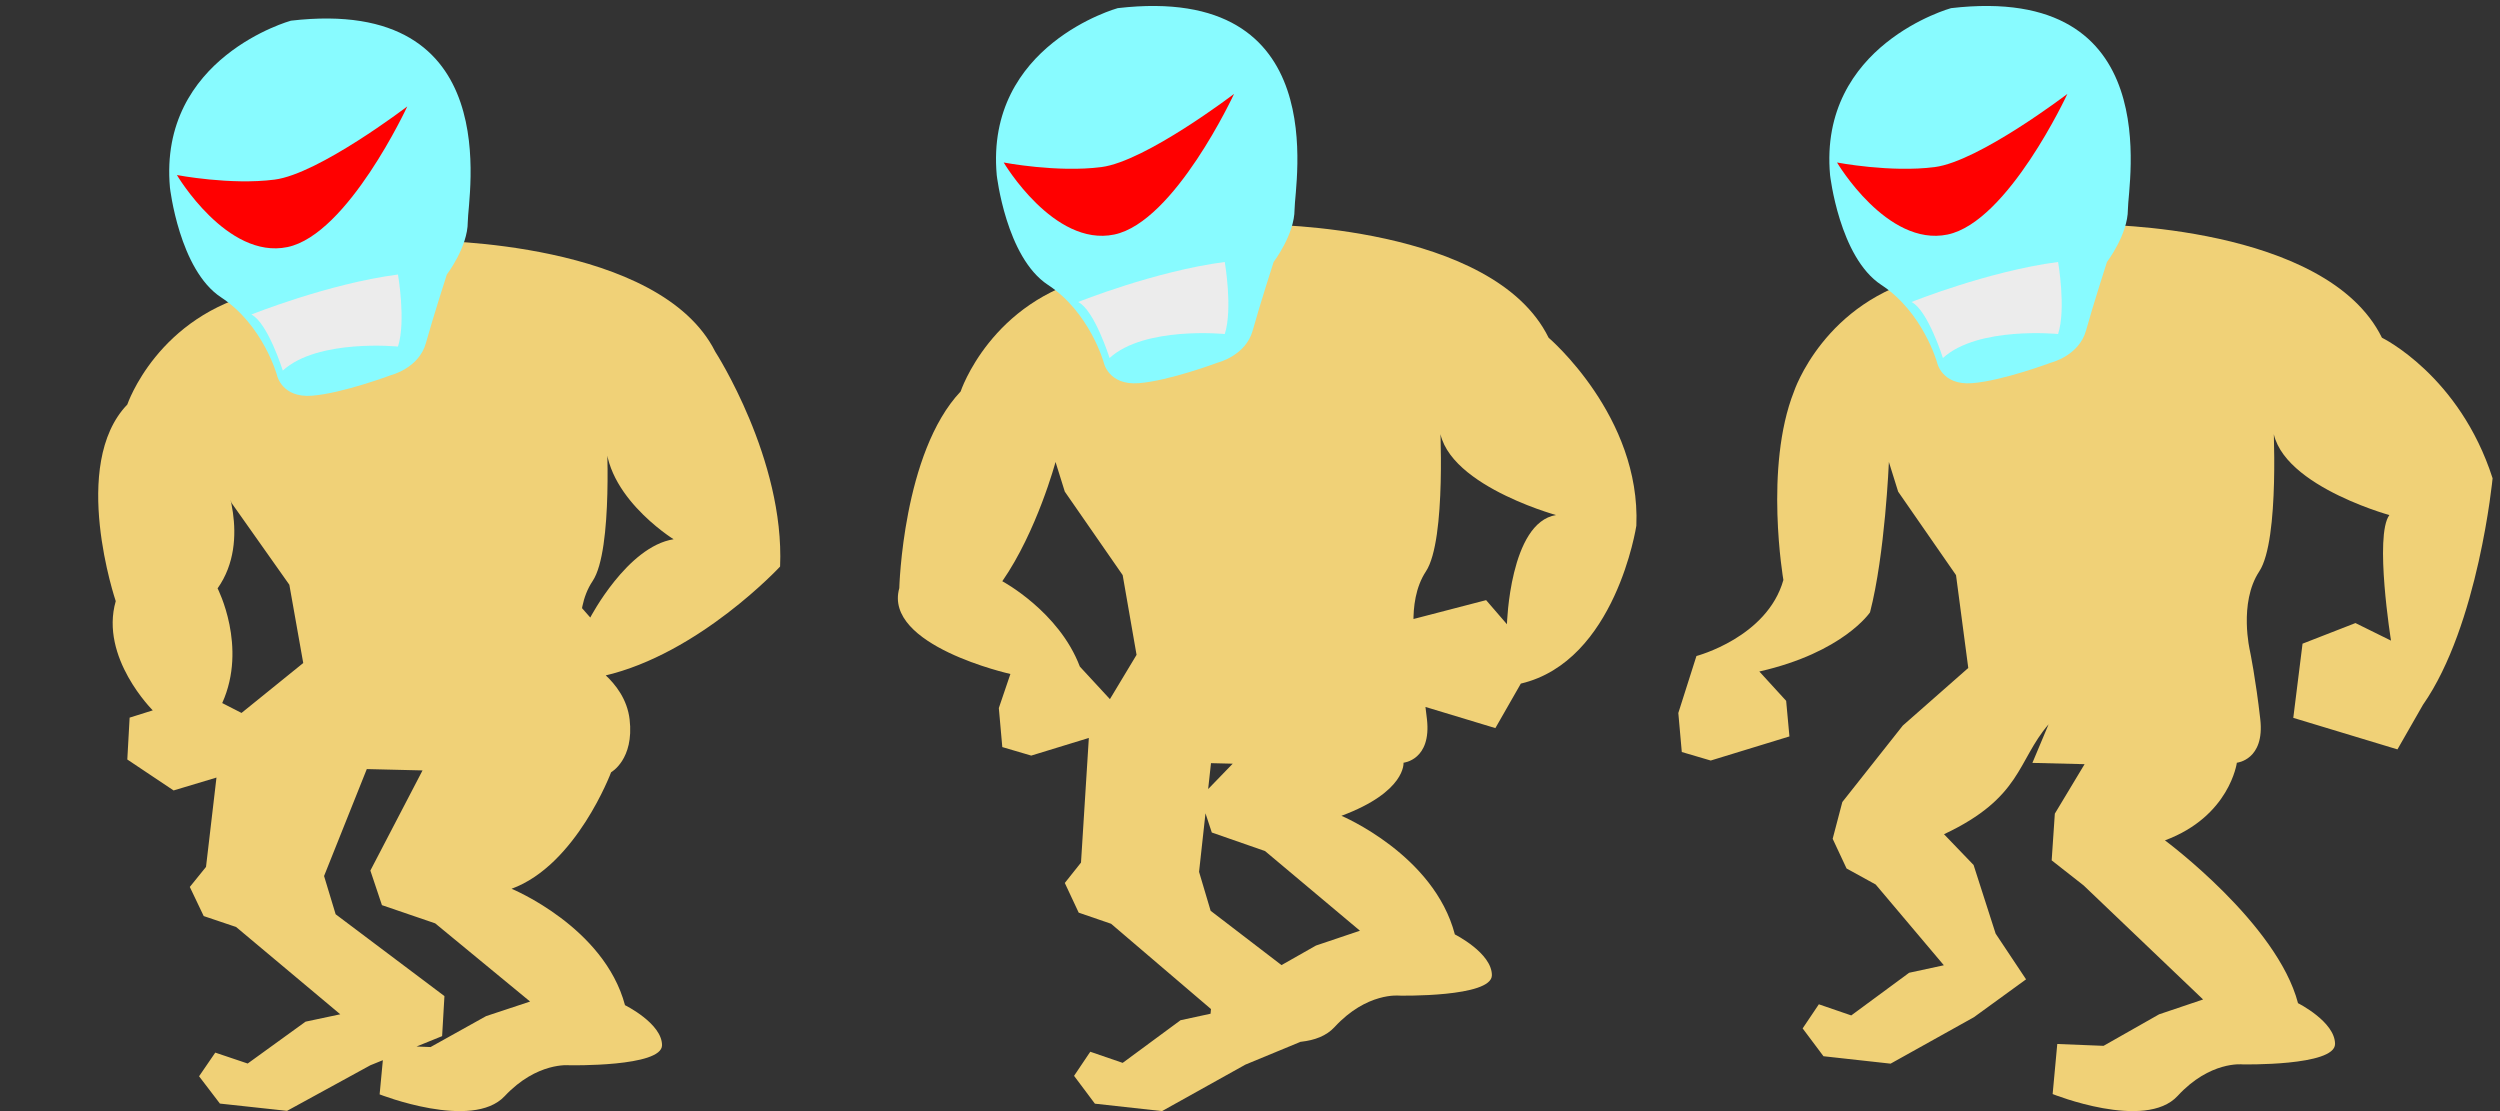 <?xml version="1.0" encoding="UTF-8" standalone="no"?>
<!-- Created with Inkscape (http://www.inkscape.org/) -->

<svg
   xmlns:dc="http://purl.org/dc/elements/1.1/"
   xmlns:cc="http://creativecommons.org/ns#"
   xmlns:rdf="http://www.w3.org/1999/02/22-rdf-syntax-ns#"
   xmlns:svg="http://www.w3.org/2000/svg"
   xmlns="http://www.w3.org/2000/svg"
   xmlns:sodipodi="http://sodipodi.sourceforge.net/DTD/sodipodi-0.dtd"
   xmlns:inkscape="http://www.inkscape.org/namespaces/inkscape"
   width="270"
   height="120"
   viewBox="0 0 270 120"
   id="svg2"
   version="1.1"
   inkscape:version="0.91 r"
   sodipodi:docname="Warclops.svg"
   inkscape:export-filename="/home/victor/aleva/super-bombinhas/data/img/sprite/Warclops.png"
   inkscape:export-xdpi="90"
   inkscape:export-ydpi="90">
  <rect x="0" y="0" width="270" height="120" fill="#333333" stroke="none"/>
  <defs
     id="defs4" />
  <sodipodi:namedview
     id="base"
     pagecolor="#ffffff"
     bordercolor="#666666"
     borderopacity="1.0"
     inkscape:pageopacity="0.0"
     inkscape:pageshadow="2"
     inkscape:zoom="1"
     inkscape:cx="197.12917"
     inkscape:cy="164.08253"
     inkscape:document-units="px"
     inkscape:current-layer="layer1"
     showgrid="false"
     units="px"
     inkscape:snap-global="false" />
  <g
     inkscape:label="Layer 1"
     inkscape:groupmode="layer"
     id="layer1"
     transform="translate(0,-932.362)"
     sodipodi:insensitive="true"
     style="display:none">
    <rect
       style="opacity:0.15;fill:#000000;fill-opacity:1;stroke:none;stroke-width:1;stroke-linecap:round;stroke-linejoin:round;stroke-miterlimit:4;stroke-dasharray:none;stroke-opacity:1"
       id="rect4136"
       width="90"
       height="120"
       x="0"
       y="932.362" />
    <rect
       y="812.362"
       x="90"
       height="120"
       width="90"
       id="rect4138"
       style="opacity:0.15;fill:#000000;fill-opacity:1;stroke:none;stroke-width:1;stroke-linecap:round;stroke-linejoin:round;stroke-miterlimit:4;stroke-dasharray:none;stroke-opacity:1" />
    <rect
       style="opacity:0.15;fill:#000000;fill-opacity:1;stroke:none;stroke-width:1;stroke-linecap:round;stroke-linejoin:round;stroke-miterlimit:4;stroke-dasharray:none;stroke-opacity:1"
       id="rect4140"
       width="90"
       height="120"
       x="180"
       y="932.362" />
  </g>
  <g
     inkscape:groupmode="layer"
     id="layer2"
     inkscape:label="Layer 2"
     transform="translate(0,-120)">
    <path
       style="opacity:1;fill:#f0d177;fill-opacity:1;stroke:none;stroke-width:1;stroke-linecap:round;stroke-linejoin:round;stroke-miterlimit:4;stroke-dasharray:none;stroke-opacity:1"
       d="m 46.5,145.996 c 0,0 24.75,0 30.75,11.993 0,0 7.5,11.6 7,23.199 0,0 -8.75,9.437 -19,11.796 l -2.75,4.718 -11.25,-3.342 1,-7.864 9.25,-2.359 2.25,2.556 c 0,0 4,-7.667 9,-8.454 0,0 -8.25,-5.112 -7.25,-11.796 0,0 0.75,12.976 -1.5,16.318 -2.25,3.342 -1,8.454 -1,8.454 0,0 4.5,2.163 5,6.488 0.5,4.325 -2,5.701 -2,5.701 0,0 -3.75,10.027 -10.75,12.583 0,0 10,4.119 12.25,12.573 0,0 4,1.966 4,4.325 0,2.359 -10,2.163 -10,2.163 0,0 -3.5,-0.393 -7,3.342 C 51,242.125 41,238.193 41,238.193 l 0.5,-5.308 5,0.197 6,-3.342 4.75,-1.573 -10.25,-8.445 -5.75,-1.966 -1.25,-3.735 8.5,-16.318 -2.75,5.505 -6.25,-0.15 1.75,-4.091 -6.25,15.644 1.25,4.129 11.75,8.838 -0.25,4.325 -7.75,3.146 -9,4.924 -7.25,-0.786 -2.25,-2.949 1.75,-2.556 3.5,1.18 6.25,-4.522 3.75,-0.796 -11.25,-9.428 -3.5,-1.18 -1.5,-3.146 1.75,-2.163 1.75,-14.942 8.75,-7.078 -1.5,-8.454 -6.25,-8.847 -1,-3.146 c 0,0 3.25,7.078 -0.5,12.386 0,0 3.25,6.291 0.5,12.386 l 5,2.556 -1.75,4.325 -8.5,2.556 -5,-3.342 0.25,-4.522 2.5,-0.786 c 0,0 -5.75,-5.701 -4,-11.796 0,0 -5,-14.745 1.25,-21.233 0,0 3.25,-9.633 14.5,-12.189 11.25,-2.556 18.25,-5.505 18.25,-5.505 z"
       id="path4149"
       inkscape:connector-curvature="0"
       sodipodi:nodetypes="cccccccccccscscccscscccccccccccccccccccccccccccccccccccccccccccsc" />
    <path
       style="opacity:1;fill:#88fbff;fill-opacity:1;stroke:none;stroke-width:1;stroke-linecap:round;stroke-linejoin:round;stroke-miterlimit:4;stroke-dasharray:none;stroke-opacity:1"
       d="m 31.421,122.233 c 0,0 -14.324,3.952 -13.067,18.03 0,0 1.005,8.891 5.529,11.855 4.523,2.964 6.031,8.397 6.031,8.397 0,0 0.503,2.47 3.769,2.223 3.267,-0.247 8.544,-2.223 8.544,-2.223 0,0 3.016,-0.741 3.769,-3.458 0.754,-2.717 2.262,-7.409 2.262,-7.409 0,0 2.262,-2.964 2.262,-5.681 0,-2.717 4.272,-24.451 -19.099,-21.734 z"
       id="path4143"
       inkscape:connector-curvature="0" />
    <path
       style="opacity:1;fill:#ececec;fill-opacity:1;stroke:none;stroke-width:1;stroke-linecap:round;stroke-linejoin:round;stroke-miterlimit:4;stroke-dasharray:none;stroke-opacity:1"
       d="m 27.149,153.97 c 0,0 8.293,-3.334 15.832,-4.322 0,0 0.88,5.063 0,7.78 0,0 -8.67,-0.864 -12.439,2.593 0,0 -1.633,-5.187 -3.393,-6.051 z"
       id="path4145"
       inkscape:connector-curvature="0" />
    <path
       style="opacity:1;fill:#ff0000;fill-opacity:1;stroke:none;stroke-width:1;stroke-linecap:round;stroke-linejoin:round;stroke-miterlimit:4;stroke-dasharray:none;stroke-opacity:1"
       d="m 19.107,138.904 c 0,0 5.78,1.111 10.554,0.494 4.775,-0.617 14.324,-7.903 14.324,-7.903 0,0 -6.408,13.831 -12.942,15.189 -6.534,1.358 -11.937,-7.78 -11.937,-7.78 z"
       id="path4147"
       inkscape:connector-curvature="0" />
    <path
       sodipodi:nodetypes="cccccccccccscscccscscccccccccccccccccccccccccccccccccccccccccccsc"
       inkscape:connector-curvature="0"
       id="path4151"
       d="m 136.5,144.256 c 0,0 24.75,0 30.75,12.218 0,0 9.975,8.488 9.475,20.306 0,0 -2.225,14.644 -12.475,17.048 l -2.75,4.807 -11.25,-3.405 1,-8.012 9.25,-2.404 2.25,2.604 c 0,0 0.303,-10.992 5.303,-11.793 0,0 -13.553,-3.728 -12.553,-10.538 0,0 0.75,13.22 -1.5,16.625 -2.25,3.405 -1,8.613 -1,8.613 0,0 0.611,2.943 1.111,7.35 0.5,4.407 -2.53,4.699 -2.53,4.699 0,0 0.294,3.13 -6.706,5.734 0,0 10,4.197 12.25,12.81 0,0 4,2.003 4,4.407 0,2.404 -10,2.203 -10,2.203 0,0 -3.5,-0.401 -7,3.405 -3.5,3.806 -13.5,-0.2 -13.5,-0.2 l 0.5,-5.408 5,0.2 6,-3.405 4.75,-1.602 -10.25,-8.604 -5.75,-2.003 -1.25,-3.806 8.875,-9.17 -2.75,5.608 -6.25,-0.153 1.75,-4.168 -1.75,15.938 1.25,4.206 11.75,9.004 -0.25,4.407 -7.75,3.205 -9,5.017 -7.25,-0.801 -2.25,-3.005 1.75,-2.604 3.5,1.202 6.25,-4.607 3.75,-0.811 -11.25,-9.605 -3.5,-1.202 -1.5,-3.205 1.75,-2.203 0.875,-13.915 5.125,-8.519 -1.5,-8.613 -6.25,-9.014 -1,-3.205 c 0,0 -2,7.472 -5.75,12.881 0,0 6.125,3.271 8.375,9.218 l 3.25,3.519 0,3.491 -8.5,2.604 -3.125,-0.92 -0.375,-4.215 1.25,-3.679 c 0,0 -13.75,-3.062 -12,-9.271 0,0 0.375,-14.63 6.625,-21.24 0,0 3.25,-9.815 14.5,-12.419 11.25,-2.604 18.25,-5.608 18.25,-5.608 z"
       style="opacity:1;fill:#f0d177;fill-opacity:1;stroke:none;stroke-width:1;stroke-linecap:round;stroke-linejoin:round;stroke-miterlimit:4;stroke-dasharray:none;stroke-opacity:1" />
    <path
       inkscape:connector-curvature="0"
       id="path4153"
       d="m 120.714,120.879 c 0,0 -14.324,3.952 -13.067,18.03 0,0 1.005,8.891 5.529,11.855 4.523,2.964 6.031,8.397 6.031,8.397 0,0 0.503,2.47 3.769,2.223 3.267,-0.247 8.544,-2.223 8.544,-2.223 0,0 3.016,-0.741 3.769,-3.458 0.754,-2.717 2.262,-7.409 2.262,-7.409 0,0 2.262,-2.964 2.262,-5.681 0,-2.717 4.272,-24.451 -19.099,-21.734 z"
       style="opacity:1;fill:#88fbff;fill-opacity:1;stroke:none;stroke-width:1;stroke-linecap:round;stroke-linejoin:round;stroke-miterlimit:4;stroke-dasharray:none;stroke-opacity:1" />
    <path
       inkscape:connector-curvature="0"
       id="path4155"
       d="m 116.442,152.616 c 0,0 8.293,-3.334 15.832,-4.322 0,0 0.88,5.063 0,7.78 0,0 -8.67,-0.864 -12.439,2.593 0,0 -1.633,-5.187 -3.393,-6.051 z"
       style="opacity:1;fill:#ececec;fill-opacity:1;stroke:none;stroke-width:1;stroke-linecap:round;stroke-linejoin:round;stroke-miterlimit:4;stroke-dasharray:none;stroke-opacity:1" />
    <path
       inkscape:connector-curvature="0"
       id="path4157"
       d="m 108.4,137.55 c 0,0 5.78,1.111 10.554,0.494 4.775,-0.617 14.324,-7.903 14.324,-7.903 0,0 -6.408,13.831 -12.942,15.189 -6.534,1.358 -11.937,-7.78 -11.937,-7.78 z"
       style="opacity:1;fill:#ff0000;fill-opacity:1;stroke:none;stroke-width:1;stroke-linecap:round;stroke-linejoin:round;stroke-miterlimit:4;stroke-dasharray:none;stroke-opacity:1" />
    <path
       style="opacity:1;fill:#f0d177;fill-opacity:1;stroke:none;stroke-width:1;stroke-linecap:round;stroke-linejoin:round;stroke-miterlimit:4;stroke-dasharray:none;stroke-opacity:1"
       d="m 226.5,144.256 c 0,0 24.75,0 30.75,12.218 0,0 8.384,4.069 11.95,15.18 0,0 -1.518,15.882 -7.525,24.473 l -2.75,4.807 -11.25,-3.405 1,-8.012 5.714,-2.227 3.841,1.897 c 0,0 -1.818,-11.345 -0.177,-13.561 0,0 -13.553,-3.728 -12.553,-10.538 0,0 0.75,13.22 -1.5,16.625 -2.25,3.405 -1,8.613 -1,8.613 0,0 0.611,2.943 1.111,7.35 0.5,4.407 -2.53,4.699 -2.53,4.699 0,0 -0.766,5.782 -7.766,8.386 0,0 12.121,8.97 14.371,17.583 0,0 4,2.003 4,4.407 0,2.404 -10,2.203 -10,2.203 0,0 -3.5,-0.401 -7,3.405 -3.5,3.806 -13.5,-0.2 -13.5,-0.2 l 0.5,-5.408 5,0.2 6,-3.405 4.75,-1.602 -12.902,-12.316 -3.452,-2.71 0.341,-5.043 6.577,-10.937 -2.75,5.608 -6.25,-0.153 1.75,-4.168 c -3.403,3.957 -2.877,7.915 -11.296,11.872 l 3.195,3.322 2.381,7.413 3.286,4.937 -5.629,4.089 -9,5.017 -7.25,-0.801 -2.25,-3.005 1.75,-2.604 3.5,1.202 6.25,-4.607 3.75,-0.811 -7.361,-8.721 -3.146,-1.732 -1.5,-3.205 1.043,-3.971 6.532,-8.258 7.07,-6.221 -1.323,-10.027 -6.25,-9.014 -1,-3.205 c 0,0 -0.409,9.947 -2.038,16.239 0,0 -2.891,4.331 -11.954,6.39 l 2.896,3.166 0.354,3.845 -8.5,2.604 -3.125,-0.92 -0.375,-4.215 1.957,-6.154 c 0,0 7.64,-2.001 9.39,-8.211 0,0 -2.1,-12.155 1.145,-20.356 0,0 3.25,-9.815 14.5,-12.419 11.25,-2.604 18.25,-5.608 18.25,-5.608 z"
       id="path4159"
       inkscape:connector-curvature="0"
       sodipodi:nodetypes="cccccccccccscscccscscccccccccccccccccccccccccccccccccccccccccccsc" />
    <path
       style="opacity:1;fill:#88fbff;fill-opacity:1;stroke:none;stroke-width:1;stroke-linecap:round;stroke-linejoin:round;stroke-miterlimit:4;stroke-dasharray:none;stroke-opacity:1"
       d="m 210.714,120.879 c 0,0 -14.324,3.952 -13.067,18.03 0,0 1.005,8.891 5.529,11.855 4.523,2.964 6.031,8.397 6.031,8.397 0,0 0.503,2.47 3.769,2.223 3.267,-0.247 8.544,-2.223 8.544,-2.223 0,0 3.016,-0.741 3.769,-3.458 0.754,-2.717 2.262,-7.409 2.262,-7.409 0,0 2.262,-2.964 2.262,-5.681 0,-2.717 4.272,-24.451 -19.099,-21.734 z"
       id="path4161"
       inkscape:connector-curvature="0" />
    <path
       style="opacity:1;fill:#ececec;fill-opacity:1;stroke:none;stroke-width:1;stroke-linecap:round;stroke-linejoin:round;stroke-miterlimit:4;stroke-dasharray:none;stroke-opacity:1"
       d="m 206.442,152.616 c 0,0 8.293,-3.334 15.832,-4.322 0,0 0.88,5.063 0,7.78 0,0 -8.67,-0.864 -12.439,2.593 0,0 -1.633,-5.187 -3.393,-6.051 z"
       id="path4163"
       inkscape:connector-curvature="0" />
    <path
       style="opacity:1;fill:#ff0000;fill-opacity:1;stroke:none;stroke-width:1;stroke-linecap:round;stroke-linejoin:round;stroke-miterlimit:4;stroke-dasharray:none;stroke-opacity:1"
       d="m 198.4,137.55 c 0,0 5.78,1.111 10.554,0.494 4.775,-0.617 14.324,-7.903 14.324,-7.903 0,0 -6.408,13.831 -12.942,15.189 -6.534,1.358 -11.937,-7.78 -11.937,-7.78 z"
       id="path4165"
       inkscape:connector-curvature="0" />
  </g>
</svg>
